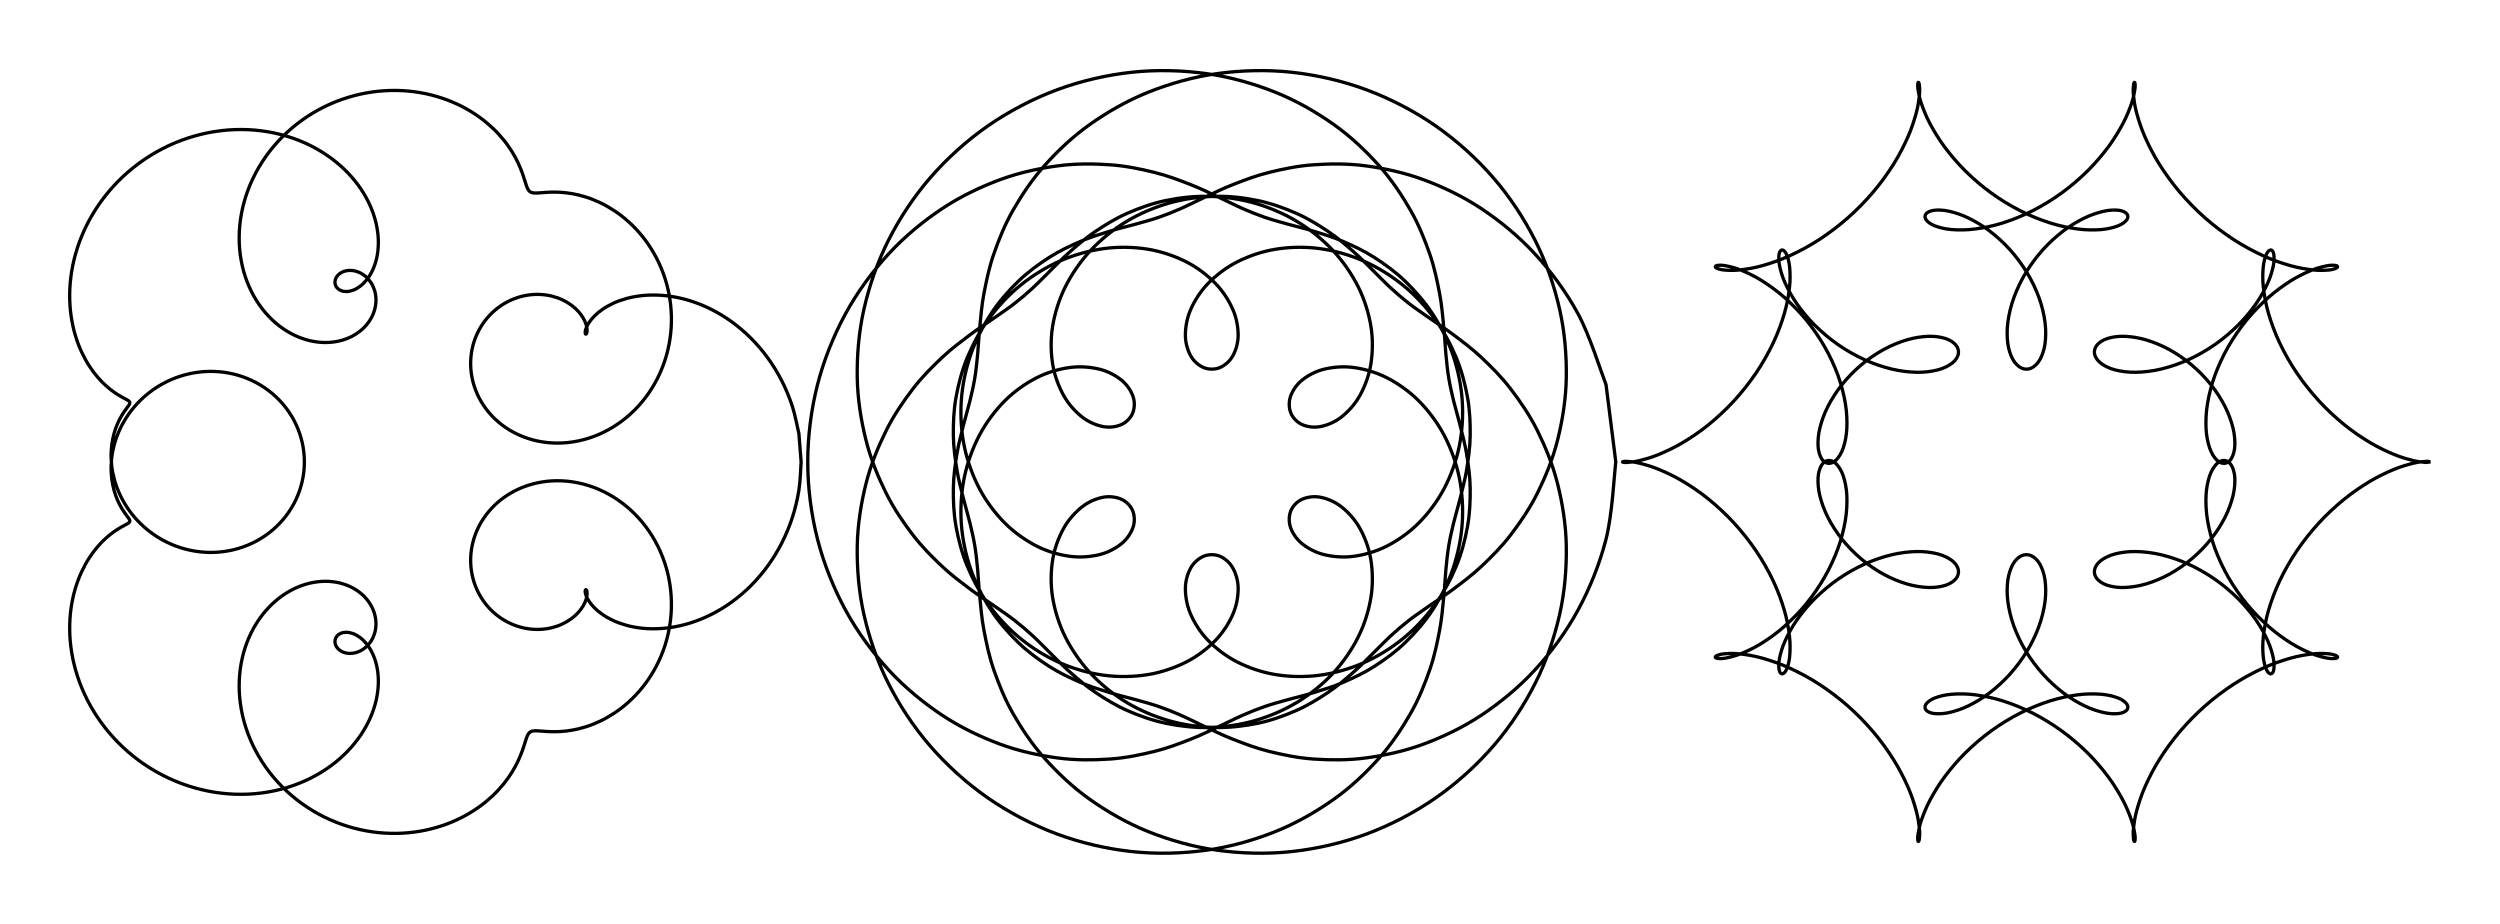 <svg xmlns="http://www.w3.org/2000/svg" width="754.91" height="278.96" viewBox="-377.455 -139.48 754.91 278.96" style=""><g><defs></defs><g><g><path transform="matrix(1.0,0.0,0.0,-1.0,-257.545,0.0)" style="stroke-width: 1.0px; stroke: hsla(240.0, 100.0%, 27.255%, 1.0); stroke-linecap: butt; stroke-linejoin: miter;  fill: none;" d="M 0,0 M 122,-6.23981182287429E-13 C 121.889,-1.419 121.772,-5.724 121.331,-8.517 C 120.891,-11.31 120.217,-14.101 119.357,-16.759 C 118.496,-19.417 117.409,-22.025 116.17,-24.467 C 114.93,-26.909 113.481,-29.255 111.92,-31.41 C 110.359,-33.566 108.615,-35.586 106.804,-37.402 C 104.993,-39.217 103.034,-40.864 101.054,-42.304 C 99.074,-43.744 96.988,-44.992 94.925,-46.04 C 92.862,-47.088 90.738,-47.931 88.678,-48.593 C 86.618,-49.254 84.543,-49.709 82.567,-50.008 C 80.591,-50.307 78.644,-50.409 76.823,-50.388 C 75.002,-50.367 73.25,-50.166 71.642,-49.882 C 70.034,-49.598 68.529,-49.162 67.174,-48.681 C 65.82,-48.201 64.594,-47.603 63.516,-47 C 62.438,-46.398 61.505,-45.716 60.706,-45.067 C 59.908,-44.417 59.26,-43.729 58.726,-43.104 C 58.192,-42.479 57.804,-41.854 57.502,-41.318 C 57.2,-40.781 57.03,-40.281 56.912,-39.885 C 56.794,-39.488 56.786,-39.159 56.795,-38.939 C 56.804,-38.719 56.894,-38.589 56.966,-38.565 C 57.037,-38.541 57.156,-38.621 57.224,-38.794 C 57.292,-38.966 57.372,-39.248 57.373,-39.601 C 57.374,-39.953 57.352,-40.41 57.231,-40.909 C 57.11,-41.408 56.933,-41.997 56.645,-42.595 C 56.357,-43.193 55.987,-43.857 55.503,-44.496 C 55.019,-45.134 54.434,-45.811 53.742,-46.426 C 53.049,-47.04 52.245,-47.659 51.35,-48.184 C 50.455,-48.708 49.446,-49.202 48.373,-49.573 C 47.3,-49.944 46.121,-50.248 44.91,-50.41 C 43.699,-50.572 42.4,-50.636 41.106,-50.545 C 39.813,-50.454 38.458,-50.237 37.148,-49.865 C 35.838,-49.492 34.5,-48.975 33.247,-48.309 C 31.993,-47.644 30.75,-46.823 29.629,-45.873 C 28.509,-44.923 27.438,-43.817 26.522,-42.609 C 25.607,-41.402 24.781,-40.048 24.136,-38.628 C 23.491,-37.209 22.973,-35.662 22.652,-34.092 C 22.332,-32.521 22.17,-30.852 22.212,-29.205 C 22.254,-27.557 22.479,-25.848 22.904,-24.205 C 23.328,-22.563 23.951,-20.901 24.758,-19.35 C 25.564,-17.799 26.575,-16.274 27.743,-14.899 C 28.912,-13.525 30.278,-12.222 31.768,-11.104 C 33.258,-9.985 34.93,-8.982 36.683,-8.187 C 38.437,-7.393 40.345,-6.753 42.29,-6.335 C 44.234,-5.918 46.298,-5.688 48.349,-5.684 C 50.401,-5.68 52.529,-5.887 54.598,-6.312 C 56.666,-6.737 58.766,-7.385 60.76,-8.233 C 62.755,-9.082 64.732,-10.156 66.565,-11.402 C 68.398,-12.647 70.166,-14.11 71.76,-15.708 C 73.353,-17.306 74.836,-19.101 76.124,-20.989 C 77.411,-22.878 78.55,-24.935 79.482,-27.04 C 80.414,-29.145 81.168,-31.381 81.713,-33.619 C 82.259,-35.857 82.607,-38.184 82.756,-40.469 C 82.905,-42.754 82.847,-45.082 82.61,-47.329 C 82.373,-49.576 81.929,-51.82 81.336,-53.949 C 80.742,-56.079 79.953,-58.162 79.049,-60.107 C 78.145,-62.051 77.066,-63.91 75.912,-65.615 C 74.758,-67.32 73.458,-68.908 72.124,-70.337 C 70.789,-71.766 69.344,-73.055 67.904,-74.19 C 66.463,-75.326 64.952,-76.307 63.481,-77.15 C 62.009,-77.993 60.508,-78.679 59.076,-79.25 C 57.644,-79.82 56.221,-80.24 54.891,-80.575 C 53.56,-80.91 52.273,-81.11 51.091,-81.259 C 49.91,-81.409 48.801,-81.447 47.801,-81.47 C 46.802,-81.493 45.896,-81.436 45.094,-81.398 C 44.291,-81.36 43.594,-81.277 42.985,-81.244 C 42.377,-81.211 41.876,-81.168 41.44,-81.202 C 41.004,-81.236 40.669,-81.294 40.368,-81.448 C 40.067,-81.601 39.852,-81.81 39.636,-82.125 C 39.421,-82.439 39.266,-82.833 39.077,-83.334 C 38.887,-83.834 38.727,-84.432 38.498,-85.126 C 38.268,-85.82 38.035,-86.62 37.7,-87.497 C 37.365,-88.374 36.991,-89.357 36.489,-90.389 C 35.987,-91.422 35.411,-92.548 34.69,-93.691 C 33.968,-94.834 33.142,-96.051 32.16,-97.246 C 31.179,-98.441 30.067,-99.682 28.802,-100.86 C 27.537,-102.039 26.124,-103.229 24.568,-104.317 C 23.013,-105.405 21.302,-106.467 19.469,-107.389 C 17.637,-108.312 15.651,-109.167 13.573,-109.852 C 11.496,-110.538 9.277,-111.116 7.005,-111.502 C 4.732,-111.888 2.341,-112.13 -0.062,-112.166 C -2.465,-112.202 -4.955,-112.064 -7.411,-111.717 C -9.867,-111.369 -12.373,-110.825 -14.799,-110.078 C -17.224,-109.332 -19.656,-108.377 -21.965,-107.237 C -24.273,-106.097 -26.542,-104.746 -28.649,-103.238 C -30.755,-101.73 -32.777,-100.02 -34.605,-98.19 C -36.433,-96.359 -38.133,-94.346 -39.617,-92.254 C -41.101,-90.163 -42.42,-87.918 -43.511,-85.642 C -44.601,-83.367 -45.496,-80.974 -46.162,-78.6 C -46.828,-76.225 -47.277,-73.777 -47.509,-71.394 C -47.74,-69.012 -47.743,-66.603 -47.549,-64.303 C -47.356,-62.003 -46.935,-59.726 -46.347,-57.595 C -45.759,-55.463 -44.956,-53.401 -44.023,-51.514 C -43.091,-49.627 -41.965,-47.853 -40.753,-46.273 C -39.541,-44.692 -38.166,-43.261 -36.751,-42.033 C -35.336,-40.804 -33.796,-39.753 -32.262,-38.902 C -30.728,-38.05 -29.113,-37.394 -27.546,-36.926 C -25.98,-36.458 -24.377,-36.192 -22.862,-36.091 C -21.346,-35.99 -19.841,-36.088 -18.453,-36.322 C -17.065,-36.555 -15.73,-36.973 -14.534,-37.491 C -13.338,-38.008 -12.232,-38.687 -11.278,-39.426 C -10.324,-40.164 -9.49,-41.033 -8.81,-41.922 C -8.129,-42.81 -7.59,-43.793 -7.196,-44.756 C -6.802,-45.719 -6.56,-46.737 -6.446,-47.701 C -6.332,-48.665 -6.37,-49.643 -6.512,-50.539 C -6.654,-51.435 -6.938,-52.308 -7.295,-53.078 C -7.652,-53.849 -8.134,-54.561 -8.652,-55.161 C -9.171,-55.761 -9.789,-56.276 -10.408,-56.678 C -11.027,-57.079 -11.714,-57.377 -12.367,-57.569 C -13.02,-57.761 -13.706,-57.841 -14.328,-57.832 C -14.95,-57.823 -15.569,-57.702 -16.1,-57.518 C -16.631,-57.334 -17.125,-57.046 -17.514,-56.727 C -17.903,-56.409 -18.225,-56.005 -18.435,-55.605 C -18.645,-55.205 -18.764,-54.746 -18.773,-54.326 C -18.783,-53.906 -18.686,-53.459 -18.492,-53.086 C -18.297,-52.712 -17.99,-52.347 -17.606,-52.085 C -17.223,-51.823 -16.73,-51.604 -16.19,-51.514 C -15.649,-51.424 -15.013,-51.411 -14.364,-51.542 C -13.715,-51.674 -12.992,-51.913 -12.295,-52.303 C -11.599,-52.692 -10.858,-53.213 -10.184,-53.881 C -9.51,-54.55 -8.827,-55.364 -8.25,-56.312 C -7.674,-57.261 -7.128,-58.361 -6.723,-59.571 C -6.317,-60.782 -5.984,-62.139 -5.82,-63.576 C -5.656,-65.012 -5.602,-66.581 -5.739,-68.19 C -5.877,-69.798 -6.159,-71.515 -6.644,-73.227 C -7.128,-74.94 -7.786,-76.728 -8.647,-78.466 C -9.508,-80.204 -10.563,-81.977 -11.81,-83.656 C -13.057,-85.335 -14.508,-87.005 -16.132,-88.537 C -17.755,-90.07 -19.581,-91.548 -21.549,-92.853 C -23.518,-94.157 -25.678,-95.361 -27.941,-96.363 C -30.205,-97.364 -32.638,-98.224 -35.131,-98.861 C -37.624,-99.498 -40.256,-99.958 -42.899,-100.186 C -45.542,-100.414 -48.285,-100.436 -50.991,-100.229 C -53.697,-100.022 -56.458,-99.591 -59.135,-98.944 C -61.813,-98.297 -64.497,-97.418 -67.056,-96.347 C -69.614,-95.275 -72.131,-93.975 -74.487,-92.515 C -76.844,-91.056 -79.112,-89.382 -81.192,-87.587 C -83.273,-85.792 -85.224,-83.809 -86.971,-81.748 C -88.718,-79.687 -90.3,-77.47 -91.673,-75.222 C -93.045,-72.975 -94.228,-70.611 -95.206,-68.262 C -96.183,-65.913 -96.956,-63.492 -97.538,-61.127 C -98.121,-58.763 -98.493,-56.373 -98.7,-54.076 C -98.907,-51.78 -98.91,-49.502 -98.78,-47.347 C -98.649,-45.192 -98.332,-43.098 -97.917,-41.145 C -97.503,-39.193 -96.926,-37.338 -96.293,-35.634 C -95.66,-33.931 -94.898,-32.352 -94.119,-30.925 C -93.34,-29.497 -92.469,-28.213 -91.62,-27.07 C -90.77,-25.927 -89.868,-24.936 -89.021,-24.066 C -88.174,-23.197 -87.315,-22.477 -86.536,-21.853 C -85.757,-21.228 -85.004,-20.742 -84.349,-20.319 C -83.694,-19.896 -83.096,-19.591 -82.605,-19.314 C -82.115,-19.037 -81.706,-18.851 -81.404,-18.657 C -81.101,-18.463 -80.898,-18.327 -80.788,-18.15 C -80.679,-17.973 -80.677,-17.819 -80.749,-17.595 C -80.822,-17.37 -80.998,-17.134 -81.222,-16.804 C -81.446,-16.475 -81.762,-16.1 -82.093,-15.618 C -82.425,-15.136 -82.828,-14.58 -83.211,-13.913 C -83.594,-13.245 -84.021,-12.482 -84.393,-11.612 C -84.765,-10.742 -85.148,-9.764 -85.442,-8.693 C -85.736,-7.621 -86.005,-6.438 -86.157,-5.186 C -86.309,-3.933 -86.401,-2.574 -86.353,-1.177 C -86.305,0.22 -86.163,1.708 -85.868,3.198 C -85.573,4.688 -85.156,6.244 -84.581,7.763 C -84.006,9.282 -83.288,10.835 -82.418,12.311 C -81.547,13.787 -80.521,15.26 -79.358,16.617 C -78.196,17.974 -76.875,19.289 -75.443,20.453 C -74.01,21.618 -72.427,22.7 -70.766,23.604 C -69.106,24.508 -67.311,25.292 -65.479,25.878 C -63.648,26.465 -61.709,26.898 -59.778,27.125 C -57.847,27.351 -55.842,27.398 -53.892,27.24 C -51.942,27.082 -49.96,26.726 -48.077,26.178 C -46.193,25.631 -44.323,24.877 -42.592,23.956 C -40.862,23.034 -39.19,21.909 -37.694,20.648 C -36.197,19.388 -34.804,17.938 -33.613,16.392 C -32.422,14.847 -31.375,13.136 -30.547,11.374 C -29.719,9.613 -29.069,7.72 -28.645,5.824 C -28.22,3.928 -28,1.941 -28,-2.2700750767899483E-13 C -28,-1.941 -28.22,-3.928 -28.645,-5.824 C -29.069,-7.72 -29.719,-9.613 -30.547,-11.374 C -31.375,-13.136 -32.422,-14.847 -33.613,-16.392 C -34.804,-17.938 -36.197,-19.388 -37.694,-20.648 C -39.19,-21.909 -40.862,-23.034 -42.592,-23.956 C -44.323,-24.877 -46.193,-25.631 -48.077,-26.178 C -49.96,-26.726 -51.942,-27.082 -53.892,-27.24 C -55.842,-27.398 -57.847,-27.351 -59.778,-27.125 C -61.709,-26.898 -63.648,-26.465 -65.479,-25.878 C -67.311,-25.292 -69.106,-24.508 -70.766,-23.604 C -72.427,-22.7 -74.01,-21.618 -75.443,-20.453 C -76.875,-19.289 -78.196,-17.974 -79.358,-16.617 C -80.521,-15.26 -81.547,-13.787 -82.418,-12.311 C -83.288,-10.835 -84.006,-9.282 -84.581,-7.763 C -85.156,-6.244 -85.573,-4.688 -85.868,-3.198 C -86.163,-1.708 -86.305,-0.22 -86.353,1.177 C -86.401,2.574 -86.309,3.933 -86.157,5.186 C -86.005,6.438 -85.736,7.621 -85.442,8.693 C -85.148,9.764 -84.765,10.742 -84.393,11.612 C -84.021,12.482 -83.594,13.245 -83.211,13.913 C -82.828,14.58 -82.425,15.136 -82.093,15.618 C -81.762,16.1 -81.446,16.475 -81.222,16.804 C -80.998,17.134 -80.822,17.37 -80.749,17.595 C -80.677,17.819 -80.679,17.973 -80.788,18.15 C -80.898,18.327 -81.101,18.463 -81.404,18.657 C -81.706,18.851 -82.115,19.037 -82.605,19.314 C -83.096,19.591 -83.694,19.896 -84.349,20.319 C -85.004,20.742 -85.757,21.228 -86.536,21.853 C -87.315,22.477 -88.174,23.197 -89.021,24.066 C -89.868,24.936 -90.77,25.927 -91.62,27.07 C -92.469,28.213 -93.34,29.497 -94.119,30.925 C -94.898,32.352 -95.66,33.931 -96.293,35.634 C -96.926,37.338 -97.503,39.193 -97.917,41.145 C -98.332,43.098 -98.649,45.192 -98.78,47.347 C -98.91,49.502 -98.907,51.78 -98.7,54.076 C -98.493,56.373 -98.121,58.763 -97.538,61.127 C -96.956,63.492 -96.183,65.913 -95.206,68.262 C -94.228,70.611 -93.045,72.975 -91.673,75.222 C -90.3,77.47 -88.718,79.687 -86.971,81.748 C -85.224,83.809 -83.273,85.792 -81.192,87.587 C -79.112,89.382 -76.844,91.056 -74.487,92.515 C -72.131,93.975 -69.614,95.275 -67.056,96.347 C -64.497,97.418 -61.813,98.297 -59.135,98.944 C -56.458,99.591 -53.697,100.022 -50.991,100.229 C -48.285,100.436 -45.542,100.414 -42.899,100.186 C -40.256,99.958 -37.624,99.498 -35.131,98.861 C -32.638,98.224 -30.205,97.364 -27.941,96.363 C -25.678,95.361 -23.518,94.157 -21.549,92.853 C -19.581,91.548 -17.755,90.07 -16.132,88.537 C -14.508,87.005 -13.057,85.335 -11.81,83.656 C -10.563,81.977 -9.508,80.204 -8.647,78.466 C -7.786,76.728 -7.128,74.94 -6.644,73.227 C -6.159,71.515 -5.877,69.798 -5.739,68.19 C -5.602,66.581 -5.656,65.012 -5.82,63.576 C -5.984,62.139 -6.317,60.782 -6.723,59.571 C -7.128,58.361 -7.674,57.261 -8.25,56.312 C -8.827,55.364 -9.51,54.55 -10.184,53.881 C -10.858,53.213 -11.599,52.692 -12.295,52.303 C -12.992,51.913 -13.715,51.674 -14.364,51.542 C -15.013,51.411 -15.649,51.424 -16.19,51.514 C -16.73,51.604 -17.223,51.823 -17.606,52.085 C -17.99,52.347 -18.297,52.712 -18.492,53.086 C -18.686,53.459 -18.783,53.906 -18.773,54.326 C -18.764,54.746 -18.645,55.205 -18.435,55.605 C -18.225,56.005 -17.903,56.409 -17.514,56.727 C -17.125,57.046 -16.631,57.334 -16.1,57.518 C -15.569,57.702 -14.95,57.823 -14.328,57.832 C -13.706,57.841 -13.02,57.761 -12.367,57.569 C -11.714,57.377 -11.027,57.079 -10.408,56.678 C -9.789,56.276 -9.171,55.761 -8.652,55.161 C -8.134,54.561 -7.652,53.849 -7.295,53.078 C -6.938,52.308 -6.654,51.435 -6.512,50.539 C -6.37,49.643 -6.332,48.665 -6.446,47.701 C -6.56,46.737 -6.802,45.719 -7.196,44.756 C -7.59,43.793 -8.129,42.81 -8.81,41.922 C -9.49,41.033 -10.324,40.164 -11.278,39.426 C -12.232,38.687 -13.338,38.008 -14.534,37.491 C -15.73,36.973 -17.065,36.555 -18.453,36.322 C -19.841,36.088 -21.346,35.99 -22.862,36.091 C -24.377,36.192 -25.98,36.458 -27.546,36.926 C -29.113,37.394 -30.728,38.05 -32.262,38.902 C -33.796,39.753 -35.336,40.804 -36.751,42.033 C -38.166,43.261 -39.541,44.692 -40.753,46.273 C -41.965,47.853 -43.091,49.627 -44.023,51.514 C -44.956,53.401 -45.759,55.463 -46.347,57.595 C -46.935,59.726 -47.356,62.003 -47.549,64.303 C -47.743,66.603 -47.74,69.012 -47.509,71.394 C -47.277,73.777 -46.828,76.225 -46.162,78.6 C -45.496,80.974 -44.601,83.367 -43.511,85.642 C -42.42,87.918 -41.101,90.163 -39.617,92.254 C -38.133,94.346 -36.433,96.359 -34.605,98.19 C -32.777,100.02 -30.755,101.73 -28.649,103.238 C -26.542,104.746 -24.273,106.097 -21.965,107.237 C -19.656,108.377 -17.224,109.332 -14.799,110.078 C -12.373,110.825 -9.867,111.369 -7.411,111.717 C -4.955,112.064 -2.465,112.202 -0.062,112.166 C 2.341,112.13 4.732,111.888 7.005,111.502 C 9.277,111.116 11.496,110.538 13.573,109.852 C 15.651,109.167 17.637,108.312 19.469,107.389 C 21.302,106.467 23.013,105.405 24.568,104.317 C 26.124,103.229 27.537,102.039 28.802,100.86 C 30.067,99.682 31.179,98.441 32.16,97.246 C 33.142,96.051 33.968,94.834 34.69,93.691 C 35.411,92.548 35.987,91.422 36.489,90.389 C 36.991,89.357 37.365,88.374 37.7,87.497 C 38.035,86.62 38.268,85.82 38.498,85.126 C 38.727,84.432 38.887,83.834 39.077,83.334 C 39.266,82.833 39.421,82.439 39.636,82.125 C 39.852,81.81 40.067,81.601 40.368,81.448 C 40.669,81.294 41.004,81.236 41.44,81.202 C 41.876,81.168 42.377,81.211 42.985,81.244 C 43.594,81.277 44.291,81.36 45.094,81.398 C 45.896,81.436 46.802,81.493 47.801,81.47 C 48.801,81.447 49.91,81.409 51.091,81.259 C 52.273,81.11 53.56,80.91 54.891,80.575 C 56.221,80.24 57.644,79.82 59.076,79.25 C 60.508,78.679 62.009,77.993 63.481,77.15 C 64.952,76.307 66.463,75.326 67.904,74.19 C 69.344,73.055 70.789,71.766 72.124,70.337 C 73.458,68.908 74.758,67.32 75.912,65.615 C 77.066,63.91 78.145,62.051 79.049,60.107 C 79.953,58.162 80.742,56.079 81.336,53.949 C 81.929,51.82 82.373,49.576 82.61,47.329 C 82.847,45.082 82.905,42.754 82.756,40.469 C 82.607,38.184 82.259,35.857 81.713,33.619 C 81.168,31.381 80.414,29.145 79.482,27.04 C 78.55,24.935 77.411,22.878 76.124,20.989 C 74.836,19.101 73.353,17.306 71.76,15.708 C 70.166,14.11 68.398,12.647 66.565,11.402 C 64.732,10.156 62.755,9.082 60.76,8.233 C 58.766,7.385 56.666,6.737 54.598,6.312 C 52.529,5.887 50.401,5.68 48.349,5.684 C 46.298,5.688 44.234,5.918 42.29,6.335 C 40.345,6.753 38.437,7.393 36.683,8.187 C 34.93,8.982 33.258,9.985 31.768,11.104 C 30.278,12.222 28.912,13.525 27.743,14.899 C 26.575,16.274 25.564,17.799 24.758,19.35 C 23.951,20.901 23.328,22.563 22.904,24.205 C 22.479,25.848 22.254,27.557 22.212,29.205 C 22.17,30.852 22.332,32.521 22.652,34.092 C 22.973,35.662 23.491,37.209 24.136,38.628 C 24.781,40.048 25.607,41.402 26.522,42.609 C 27.438,43.817 28.509,44.923 29.629,45.873 C 30.75,46.823 31.993,47.644 33.247,48.309 C 34.5,48.975 35.838,49.492 37.148,49.865 C 38.458,50.237 39.813,50.454 41.106,50.545 C 42.4,50.636 43.699,50.572 44.91,50.41 C 46.121,50.248 47.3,49.944 48.373,49.573 C 49.446,49.202 50.455,48.708 51.35,48.184 C 52.245,47.659 53.049,47.04 53.742,46.426 C 54.434,45.811 55.019,45.134 55.503,44.496 C 55.987,43.857 56.357,43.193 56.645,42.595 C 56.933,41.997 57.11,41.408 57.231,40.909 C 57.352,40.41 57.374,39.953 57.373,39.601 C 57.372,39.248 57.292,38.966 57.224,38.794 C 57.156,38.621 57.037,38.541 56.966,38.565 C 56.894,38.589 56.804,38.719 56.795,38.939 C 56.786,39.159 56.794,39.488 56.912,39.885 C 57.03,40.281 57.2,40.781 57.502,41.318 C 57.804,41.854 58.192,42.479 58.726,43.104 C 59.26,43.729 59.908,44.417 60.706,45.067 C 61.505,45.716 62.438,46.398 63.516,47 C 64.594,47.603 65.82,48.201 67.174,48.681 C 68.529,49.162 70.034,49.598 71.642,49.882 C 73.25,50.166 75.002,50.367 76.823,50.388 C 78.644,50.409 80.591,50.307 82.567,50.008 C 84.543,49.709 86.618,49.254 88.678,48.593 C 90.738,47.931 92.862,47.088 94.925,46.04 C 96.988,44.992 99.074,43.744 101.054,42.304 C 103.034,40.864 104.993,39.217 106.804,37.402 C 108.615,35.586 110.359,33.566 111.92,31.41 C 113.481,29.255 114.93,26.909 116.17,24.467 C 117.409,22.025 118.496,19.417 119.357,16.759 C 120.217,14.101 121.002,9.89 121.331,8.517 Z"></path><path transform="matrix(1.0,0.0,0.0,-1.0,-11.545,0.0)" style="stroke-width: 1.0px; stroke: hsla(240.0, 100.0%, 27.255%, 1.0); stroke-linecap: butt; stroke-linejoin: miter;  fill: none;" d="M 0,0 M 122,-1.4023519958909358E-12 C 121.509,-3.885 120.96,-15.846 119.056,-23.309 C 117.151,-30.772 114.159,-38.188 110.573,-44.779 C 106.988,-51.369 102.401,-57.569 97.543,-62.851 C 92.686,-68.134 87.033,-72.743 81.426,-76.474 C 75.819,-80.205 69.707,-83.084 63.901,-85.236 C 58.095,-87.388 52.106,-88.637 46.589,-89.385 C 41.072,-90.133 35.674,-90.052 30.798,-89.725 C 25.921,-89.398 21.396,-88.418 17.332,-87.423 C 13.268,-86.427 9.683,-85.016 6.416,-83.751 C 3.148,-82.486 0.372,-81.054 -2.276,-79.835 C -4.923,-78.616 -7.169,-77.437 -9.472,-76.436 C -11.775,-75.435 -13.839,-74.604 -16.095,-73.829 C -18.351,-73.054 -20.558,-72.479 -23.009,-71.784 C -25.46,-71.089 -28.033,-70.526 -30.801,-69.661 C -33.57,-68.796 -36.567,-67.917 -39.621,-66.594 C -42.676,-65.27 -45.974,-63.75 -49.128,-61.722 C -52.282,-59.694 -55.597,-57.294 -58.544,-54.426 C -61.492,-51.557 -64.433,-48.198 -66.812,-44.51 C -69.19,-40.822 -71.346,-36.614 -72.815,-32.299 C -74.284,-27.985 -75.308,-23.225 -75.626,-18.624 C -75.945,-14.024 -75.64,-9.151 -74.727,-4.698 C -73.813,-0.245 -72.183,4.235 -70.145,8.093 C -68.106,11.951 -65.37,15.564 -62.497,18.448 C -59.624,21.333 -56.185,23.723 -52.908,25.399 C -49.63,27.076 -46.017,28.08 -42.831,28.508 C -39.646,28.936 -36.412,28.622 -33.796,27.968 C -31.18,27.314 -28.811,25.972 -27.134,24.586 C -25.458,23.199 -24.279,21.297 -23.739,19.651 C -23.199,18.006 -23.313,16.104 -23.894,14.713 C -24.476,13.322 -25.748,11.978 -27.226,11.302 C -28.703,10.627 -30.78,10.291 -32.759,10.661 C -34.738,11.03 -37.112,11.967 -39.098,13.519 C -41.084,15.07 -43.187,17.312 -44.675,19.969 C -46.164,22.626 -47.465,25.97 -48.03,29.458 C -48.595,32.946 -48.699,36.995 -48.065,40.895 C -47.431,44.795 -46.14,49.032 -44.227,52.858 C -42.314,56.684 -39.658,60.565 -36.587,63.851 C -33.516,67.137 -29.739,70.192 -25.8,72.573 C -21.861,74.953 -17.362,76.865 -12.952,78.134 C -8.543,79.403 -3.798,80.052 0.657,80.188 C 5.112,80.324 9.648,79.797 13.777,78.95 C 17.907,78.103 21.881,76.659 25.434,75.105 C 28.988,73.55 32.212,71.552 35.099,69.622 C 37.986,67.691 40.464,65.519 42.756,63.522 C 45.047,61.525 46.951,59.488 48.85,57.639 C 50.749,55.79 52.371,54.058 54.149,52.43 C 55.927,50.801 57.596,49.365 59.519,47.87 C 61.443,46.376 63.436,45.05 65.689,43.464 C 67.941,41.878 70.409,40.344 73.034,38.354 C 75.658,36.365 78.567,34.244 81.437,31.527 C 84.307,28.81 87.429,25.752 90.253,22.054 C 93.077,18.355 96.015,14.13 98.382,9.337 C 100.748,4.543 103.004,-0.892 104.449,-6.707 C 105.895,-12.522 106.957,-18.989 107.055,-25.553 C 107.153,-32.116 106.594,-39.221 105.038,-46.089 C 103.481,-52.956 101.048,-60.142 97.714,-66.757 C 94.381,-73.372 90.049,-80 85.038,-85.78 C 80.026,-91.56 74.02,-97.01 67.645,-101.438 C 61.269,-105.865 54.035,-109.639 46.784,-112.343 C 39.532,-115.048 31.673,-116.847 24.134,-117.664 C 16.594,-118.48 8.776,-118.252 1.547,-117.243 C -5.682,-116.235 -12.838,-114.174 -19.239,-111.612 C -25.639,-109.05 -31.646,-105.558 -36.856,-101.87 C -42.066,-98.183 -46.641,-93.793 -50.498,-89.484 C -54.355,-85.175 -57.45,-80.453 -59.999,-76.015 C -62.548,-71.576 -64.331,-67.023 -65.793,-62.853 C -67.254,-58.683 -68.059,-54.653 -68.767,-50.997 C -69.474,-47.34 -69.716,-43.993 -70.038,-40.913 C -70.359,-37.834 -70.44,-35.127 -70.695,-32.521 C -70.949,-29.914 -71.173,-27.636 -71.565,-25.275 C -71.957,-22.914 -72.467,-20.751 -73.045,-18.353 C -73.624,-15.956 -74.38,-13.581 -75.036,-10.89 C -75.693,-8.2 -76.486,-5.355 -76.985,-2.211 C -77.485,0.933 -77.993,4.361 -78.034,7.975 C -78.075,11.588 -77.941,15.533 -77.232,19.47 C -76.523,23.407 -75.445,27.624 -73.781,31.597 C -72.116,35.57 -69.926,39.676 -67.246,43.308 C -64.566,46.94 -61.281,50.49 -57.701,53.388 C -54.121,56.287 -49.96,58.861 -45.765,60.699 C -41.569,62.538 -36.926,63.831 -32.528,64.422 C -28.131,65.012 -23.508,64.904 -19.381,64.242 C -15.254,63.581 -11.177,62.172 -7.765,60.45 C -4.354,58.729 -1.272,56.331 1.088,53.916 C 3.448,51.5 5.247,48.59 6.394,45.957 C 7.54,43.323 7.987,40.46 7.967,38.115 C 7.947,35.769 7.209,33.496 6.273,31.885 C 5.338,30.273 3.792,29.019 2.354,28.446 C 0.916,27.873 -0.916,27.873 -2.354,28.446 C -3.792,29.019 -5.338,30.273 -6.273,31.885 C -7.209,33.496 -7.947,35.769 -7.967,38.115 C -7.987,40.46 -7.54,43.323 -6.394,45.957 C -5.247,48.59 -3.448,51.5 -1.088,53.916 C 1.272,56.331 4.354,58.729 7.765,60.45 C 11.177,62.172 15.254,63.581 19.381,64.242 C 23.508,64.904 28.131,65.012 32.528,64.422 C 36.926,63.831 41.569,62.538 45.765,60.699 C 49.96,58.861 54.121,56.287 57.701,53.388 C 61.281,50.49 64.566,46.94 67.246,43.308 C 69.926,39.676 72.116,35.57 73.781,31.597 C 75.445,27.624 76.523,23.407 77.232,19.47 C 77.941,15.533 78.075,11.588 78.034,7.975 C 77.993,4.361 77.485,0.933 76.985,-2.211 C 76.486,-5.355 75.693,-8.2 75.036,-10.89 C 74.38,-13.581 73.624,-15.956 73.045,-18.353 C 72.467,-20.751 71.957,-22.914 71.565,-25.275 C 71.173,-27.636 70.949,-29.914 70.695,-32.521 C 70.44,-35.127 70.359,-37.834 70.038,-40.913 C 69.716,-43.993 69.474,-47.34 68.767,-50.997 C 68.059,-54.653 67.254,-58.683 65.793,-62.853 C 64.331,-67.023 62.548,-71.576 59.999,-76.015 C 57.45,-80.453 54.355,-85.175 50.498,-89.484 C 46.641,-93.793 42.066,-98.183 36.856,-101.87 C 31.646,-105.558 25.639,-109.05 19.239,-111.612 C 12.838,-114.174 5.682,-116.235 -1.547,-117.243 C -8.776,-118.252 -16.594,-118.48 -24.134,-117.664 C -31.673,-116.847 -39.532,-115.048 -46.784,-112.343 C -54.035,-109.639 -61.269,-105.865 -67.645,-101.438 C -74.02,-97.01 -80.026,-91.56 -85.038,-85.78 C -90.049,-80 -94.381,-73.372 -97.714,-66.757 C -101.048,-60.142 -103.481,-52.956 -105.038,-46.089 C -106.594,-39.221 -107.153,-32.116 -107.055,-25.553 C -106.957,-18.989 -105.895,-12.522 -104.449,-6.707 C -103.004,-0.892 -100.748,4.543 -98.382,9.337 C -96.015,14.13 -93.077,18.355 -90.253,22.054 C -87.429,25.752 -84.307,28.81 -81.437,31.527 C -78.567,34.244 -75.658,36.365 -73.034,38.354 C -70.409,40.344 -67.941,41.878 -65.689,43.464 C -63.436,45.05 -61.443,46.376 -59.519,47.87 C -57.596,49.365 -55.927,50.801 -54.149,52.43 C -52.371,54.058 -50.749,55.79 -48.85,57.639 C -46.951,59.488 -45.047,61.525 -42.756,63.522 C -40.464,65.519 -37.986,67.691 -35.099,69.622 C -32.212,71.552 -28.988,73.55 -25.434,75.105 C -21.881,76.659 -17.907,78.103 -13.777,78.95 C -9.648,79.797 -5.112,80.324 -0.657,80.188 C 3.798,80.052 8.543,79.403 12.952,78.134 C 17.362,76.865 21.861,74.953 25.8,72.573 C 29.739,70.192 33.516,67.137 36.587,63.851 C 39.658,60.565 42.314,56.684 44.227,52.858 C 46.14,49.032 47.431,44.795 48.065,40.895 C 48.699,36.995 48.595,32.946 48.03,29.458 C 47.465,25.97 46.164,22.626 44.675,19.969 C 43.187,17.312 41.084,15.07 39.098,13.519 C 37.112,11.967 34.738,11.03 32.759,10.661 C 30.78,10.291 28.703,10.627 27.226,11.302 C 25.748,11.978 24.476,13.322 23.894,14.713 C 23.313,16.104 23.199,18.006 23.739,19.651 C 24.279,21.297 25.458,23.199 27.134,24.586 C 28.811,25.972 31.18,27.314 33.796,27.968 C 36.412,28.622 39.646,28.936 42.831,28.508 C 46.017,28.08 49.63,27.076 52.908,25.399 C 56.185,23.723 59.624,21.333 62.497,18.448 C 65.37,15.564 68.106,11.951 70.145,8.093 C 72.183,4.235 73.813,-0.245 74.727,-4.698 C 75.64,-9.151 75.945,-14.024 75.626,-18.624 C 75.308,-23.225 74.284,-27.985 72.815,-32.299 C 71.346,-36.614 69.19,-40.822 66.812,-44.51 C 64.433,-48.198 61.492,-51.557 58.544,-54.426 C 55.597,-57.294 52.282,-59.694 49.128,-61.722 C 45.974,-63.75 42.676,-65.27 39.621,-66.594 C 36.567,-67.917 33.57,-68.796 30.801,-69.661 C 28.033,-70.526 25.46,-71.089 23.009,-71.784 C 20.558,-72.479 18.351,-73.054 16.095,-73.829 C 13.839,-74.604 11.775,-75.435 9.472,-76.436 C 7.169,-77.437 4.923,-78.616 2.276,-79.835 C -0.372,-81.054 -3.148,-82.486 -6.416,-83.751 C -9.683,-85.016 -13.268,-86.427 -17.332,-87.423 C -21.396,-88.418 -25.921,-89.398 -30.798,-89.725 C -35.674,-90.052 -41.072,-90.133 -46.589,-89.385 C -52.106,-88.637 -58.095,-87.388 -63.901,-85.236 C -69.707,-83.084 -75.819,-80.205 -81.426,-76.474 C -87.033,-72.743 -92.686,-68.134 -97.543,-62.851 C -102.401,-57.569 -106.988,-51.369 -110.573,-44.779 C -114.159,-38.188 -117.151,-30.772 -119.056,-23.309 C -120.96,-15.846 -122,-7.77 -122,7.011759979454679E-13 C -122,7.77 -120.96,15.846 -119.056,23.309 C -117.151,30.772 -114.159,38.188 -110.573,44.779 C -106.988,51.369 -102.401,57.569 -97.543,62.851 C -92.686,68.134 -87.033,72.743 -81.426,76.474 C -75.819,80.205 -69.707,83.084 -63.901,85.236 C -58.095,87.388 -52.106,88.637 -46.589,89.385 C -41.072,90.133 -35.674,90.052 -30.798,89.725 C -25.921,89.398 -21.396,88.418 -17.332,87.423 C -13.268,86.427 -9.683,85.016 -6.416,83.751 C -3.148,82.486 -0.372,81.054 2.276,79.835 C 4.923,78.616 7.169,77.437 9.472,76.436 C 11.775,75.435 13.839,74.604 16.095,73.829 C 18.351,73.054 20.558,72.479 23.009,71.784 C 25.46,71.089 28.033,70.526 30.801,69.661 C 33.57,68.796 36.567,67.917 39.621,66.594 C 42.676,65.27 45.974,63.75 49.128,61.722 C 52.282,59.694 55.597,57.294 58.544,54.426 C 61.492,51.557 64.433,48.198 66.812,44.51 C 69.19,40.822 71.346,36.614 72.815,32.299 C 74.284,27.985 75.308,23.225 75.626,18.624 C 75.945,14.024 75.64,9.151 74.727,4.698 C 73.813,0.245 72.183,-4.235 70.145,-8.093 C 68.106,-11.951 65.37,-15.564 62.497,-18.448 C 59.624,-21.333 56.185,-23.723 52.908,-25.399 C 49.63,-27.076 46.017,-28.08 42.831,-28.508 C 39.646,-28.936 36.412,-28.622 33.796,-27.968 C 31.18,-27.314 28.811,-25.972 27.134,-24.586 C 25.458,-23.199 24.279,-21.297 23.739,-19.651 C 23.199,-18.006 23.313,-16.104 23.894,-14.713 C 24.476,-13.322 25.748,-11.978 27.226,-11.302 C 28.703,-10.627 30.78,-10.291 32.759,-10.661 C 34.738,-11.03 37.112,-11.967 39.098,-13.519 C 41.084,-15.07 43.187,-17.312 44.675,-19.969 C 46.164,-22.626 47.465,-25.97 48.03,-29.458 C 48.595,-32.946 48.699,-36.995 48.065,-40.895 C 47.431,-44.795 46.14,-49.032 44.227,-52.858 C 42.314,-56.684 39.658,-60.565 36.587,-63.851 C 33.516,-67.137 29.739,-70.192 25.8,-72.573 C 21.861,-74.953 17.362,-76.865 12.952,-78.134 C 8.543,-79.403 3.798,-80.052 -0.657,-80.188 C -5.112,-80.324 -9.648,-79.797 -13.777,-78.95 C -17.907,-78.103 -21.881,-76.659 -25.434,-75.105 C -28.988,-73.55 -32.212,-71.552 -35.099,-69.622 C -37.986,-67.691 -40.464,-65.519 -42.756,-63.522 C -45.047,-61.525 -46.951,-59.488 -48.85,-57.639 C -50.749,-55.79 -52.371,-54.058 -54.149,-52.43 C -55.927,-50.801 -57.596,-49.365 -59.519,-47.87 C -61.443,-46.376 -63.436,-45.05 -65.689,-43.464 C -67.941,-41.878 -70.409,-40.344 -73.034,-38.354 C -75.658,-36.365 -78.567,-34.244 -81.437,-31.527 C -84.307,-28.81 -87.429,-25.752 -90.253,-22.054 C -93.077,-18.355 -96.015,-14.13 -98.382,-9.337 C -100.748,-4.543 -103.004,0.892 -104.449,6.707 C -105.895,12.522 -106.957,18.989 -107.055,25.553 C -107.153,32.116 -106.594,39.221 -105.038,46.089 C -103.481,52.956 -101.048,60.142 -97.714,66.757 C -94.381,73.372 -90.049,80 -85.038,85.78 C -80.026,91.56 -74.02,97.01 -67.645,101.438 C -61.269,105.865 -54.035,109.639 -46.784,112.343 C -39.532,115.048 -31.673,116.847 -24.134,117.664 C -16.594,118.48 -8.776,118.252 -1.547,117.243 C 5.682,116.235 12.838,114.174 19.239,111.612 C 25.639,109.05 31.646,105.558 36.856,101.87 C 42.066,98.183 46.641,93.793 50.498,89.484 C 54.355,85.175 57.45,80.453 59.999,76.015 C 62.548,71.576 64.331,67.023 65.793,62.853 C 67.254,58.683 68.059,54.653 68.767,50.997 C 69.474,47.34 69.716,43.993 70.038,40.913 C 70.359,37.834 70.44,35.127 70.695,32.521 C 70.949,29.914 71.173,27.636 71.565,25.275 C 71.957,22.914 72.467,20.751 73.045,18.353 C 73.624,15.956 74.38,13.581 75.036,10.89 C 75.693,8.2 76.486,5.355 76.985,2.211 C 77.485,-0.933 77.993,-4.361 78.034,-7.975 C 78.075,-11.588 77.941,-15.533 77.232,-19.47 C 76.523,-23.407 75.445,-27.624 73.781,-31.597 C 72.116,-35.57 69.926,-39.676 67.246,-43.308 C 64.566,-46.94 61.281,-50.49 57.701,-53.388 C 54.121,-56.287 49.96,-58.861 45.765,-60.699 C 41.569,-62.538 36.926,-63.831 32.528,-64.422 C 28.131,-65.012 23.508,-64.904 19.381,-64.242 C 15.254,-63.581 11.177,-62.172 7.765,-60.45 C 4.354,-58.729 1.272,-56.331 -1.088,-53.916 C -3.448,-51.5 -5.247,-48.59 -6.394,-45.957 C -7.54,-43.323 -7.987,-40.46 -7.967,-38.115 C -7.947,-35.769 -7.209,-33.496 -6.273,-31.885 C -5.338,-30.273 -3.792,-29.019 -2.354,-28.446 C -0.916,-27.873 0.916,-27.873 2.354,-28.446 C 3.792,-29.019 5.338,-30.273 6.273,-31.885 C 7.209,-33.496 7.947,-35.769 7.967,-38.115 C 7.987,-40.46 7.54,-43.323 6.394,-45.957 C 5.247,-48.59 3.448,-51.5 1.088,-53.916 C -1.272,-56.331 -4.354,-58.729 -7.765,-60.45 C -11.177,-62.172 -15.254,-63.581 -19.381,-64.242 C -23.508,-64.904 -28.131,-65.012 -32.528,-64.422 C -36.926,-63.831 -41.569,-62.538 -45.765,-60.699 C -49.96,-58.861 -54.121,-56.287 -57.701,-53.388 C -61.281,-50.49 -64.566,-46.94 -67.246,-43.308 C -69.926,-39.676 -72.116,-35.57 -73.781,-31.597 C -75.445,-27.624 -76.523,-23.407 -77.232,-19.47 C -77.941,-15.533 -78.075,-11.588 -78.034,-7.975 C -77.993,-4.361 -77.485,-0.933 -76.985,2.211 C -76.486,5.355 -75.693,8.2 -75.036,10.89 C -74.38,13.581 -73.624,15.956 -73.045,18.353 C -72.467,20.751 -71.957,22.914 -71.565,25.275 C -71.173,27.636 -70.949,29.914 -70.695,32.521 C -70.44,35.127 -70.359,37.834 -70.038,40.913 C -69.716,43.993 -69.474,47.34 -68.767,50.997 C -68.059,54.653 -67.254,58.683 -65.793,62.853 C -64.331,67.023 -62.548,71.576 -59.999,76.015 C -57.45,80.453 -54.355,85.175 -50.498,89.484 C -46.641,93.793 -42.066,98.183 -36.856,101.87 C -31.646,105.558 -25.639,109.05 -19.239,111.612 C -12.838,114.174 -5.682,116.235 1.547,117.243 C 8.776,118.252 16.594,118.48 24.134,117.664 C 31.673,116.847 39.532,115.048 46.784,112.343 C 54.035,109.639 61.269,105.865 67.645,101.438 C 74.02,97.01 80.026,91.56 85.038,85.78 C 90.049,80 94.381,73.372 97.714,66.757 C 101.048,60.142 103.481,52.956 105.038,46.089 C 106.594,39.221 107.153,32.116 107.055,25.553 C 106.957,18.989 105.895,12.522 104.449,6.707 C 103.004,0.892 100.748,-4.543 98.382,-9.337 C 96.015,-14.13 93.077,-18.355 90.253,-22.054 C 87.429,-25.752 84.307,-28.81 81.437,-31.527 C 78.567,-34.244 75.658,-36.365 73.034,-38.354 C 70.409,-40.344 67.941,-41.878 65.689,-43.464 C 63.436,-45.05 61.443,-46.376 59.519,-47.87 C 57.596,-49.365 55.927,-50.801 54.149,-52.43 C 52.371,-54.058 50.749,-55.79 48.85,-57.639 C 46.951,-59.488 45.047,-61.525 42.756,-63.522 C 40.464,-65.519 37.986,-67.691 35.099,-69.622 C 32.212,-71.552 28.988,-73.55 25.434,-75.105 C 21.881,-76.659 17.907,-78.103 13.777,-78.95 C 9.648,-79.797 5.112,-80.324 0.657,-80.188 C -3.798,-80.052 -8.543,-79.403 -12.952,-78.134 C -17.362,-76.865 -21.861,-74.953 -25.8,-72.573 C -29.739,-70.192 -33.516,-67.137 -36.587,-63.851 C -39.658,-60.565 -42.314,-56.684 -44.227,-52.858 C -46.14,-49.032 -47.431,-44.795 -48.065,-40.895 C -48.699,-36.995 -48.595,-32.946 -48.03,-29.458 C -47.465,-25.97 -46.164,-22.626 -44.675,-19.969 C -43.187,-17.312 -41.084,-15.07 -39.098,-13.519 C -37.112,-11.967 -34.738,-11.03 -32.759,-10.661 C -30.78,-10.291 -28.703,-10.627 -27.226,-11.302 C -25.748,-11.978 -24.476,-13.322 -23.894,-14.713 C -23.313,-16.104 -23.199,-18.006 -23.739,-19.651 C -24.279,-21.297 -25.458,-23.199 -27.134,-24.586 C -28.811,-25.972 -31.18,-27.314 -33.796,-27.968 C -36.412,-28.622 -39.646,-28.936 -42.831,-28.508 C -46.017,-28.08 -49.63,-27.076 -52.908,-25.399 C -56.185,-23.723 -59.624,-21.333 -62.497,-18.448 C -65.37,-15.564 -68.106,-11.951 -70.145,-8.093 C -72.183,-4.235 -73.813,0.245 -74.727,4.698 C -75.64,9.151 -75.945,14.024 -75.626,18.624 C -75.308,23.225 -74.284,27.985 -72.815,32.299 C -71.346,36.614 -69.19,40.822 -66.812,44.51 C -64.433,48.198 -61.492,51.557 -58.544,54.426 C -55.597,57.294 -52.282,59.694 -49.128,61.722 C -45.974,63.75 -42.676,65.27 -39.621,66.594 C -36.567,67.917 -33.57,68.796 -30.801,69.661 C -28.033,70.526 -25.46,71.089 -23.009,71.784 C -20.558,72.479 -18.351,73.054 -16.095,73.829 C -13.839,74.604 -11.775,75.435 -9.472,76.436 C -7.169,77.437 -4.923,78.616 -2.276,79.835 C 0.372,81.054 3.148,82.486 6.416,83.751 C 9.683,85.016 13.268,86.427 17.332,87.423 C 21.396,88.418 25.921,89.398 30.798,89.725 C 35.674,90.052 41.072,90.133 46.589,89.385 C 52.106,88.637 58.095,87.388 63.901,85.236 C 69.707,83.084 75.819,80.205 81.426,76.474 C 87.033,72.743 92.686,68.134 97.543,62.851 C 102.401,57.569 106.988,51.369 110.573,44.779 C 114.159,38.188 117.642,26.887 119.056,23.309 Z"></path></g><path transform="matrix(1.0,0.0,0.0,-1.0,234.455,0.0)" style="stroke-width: 1.0px; stroke: hsla(240.0, 100.0%, 27.255%, 1.0); stroke-linecap: butt; stroke-linejoin: miter;  fill: none;" d="M 0,0 M 122,2.9676043928575106E-14 C 121.78,0.027 121.535,0.229 120.682,0.165 C 119.829,0.101 118.489,0.02 116.881,-0.382 C 115.272,-0.784 113.213,-1.337 111.031,-2.245 C 108.849,-3.152 106.304,-4.323 103.79,-5.827 C 101.277,-7.33 98.528,-9.169 95.951,-11.266 C 93.375,-13.364 90.713,-15.817 88.331,-18.411 C 85.949,-21.005 83.635,-23.92 81.662,-26.83 C 79.689,-29.74 77.916,-32.886 76.493,-35.873 C 75.069,-38.859 73.944,-41.955 73.119,-44.75 C 72.295,-47.545 71.818,-50.299 71.548,-52.642 C 71.278,-54.986 71.348,-57.136 71.501,-58.812 C 71.654,-60.489 72.087,-61.836 72.465,-62.703 C 72.843,-63.57 73.398,-64.008 73.768,-64.016 C 74.138,-64.024 74.556,-63.552 74.685,-62.75 C 74.814,-61.948 74.853,-60.673 74.544,-59.203 C 74.235,-57.734 73.71,-55.854 72.831,-53.932 C 71.952,-52.011 70.764,-49.788 69.27,-47.674 C 67.775,-45.559 65.925,-43.285 63.865,-41.246 C 61.806,-39.206 59.397,-37.161 56.914,-35.436 C 54.43,-33.711 51.658,-32.127 48.964,-30.896 C 46.27,-29.666 43.396,-28.694 40.75,-28.055 C 38.103,-27.416 35.417,-27.109 33.087,-27.064 C 30.757,-27.019 28.541,-27.327 26.768,-27.785 C 24.995,-28.243 23.484,-29.019 22.452,-29.812 C 21.419,-30.605 20.767,-31.633 20.573,-32.541 C 20.378,-33.449 20.64,-34.474 21.283,-35.26 C 21.927,-36.046 23.048,-36.812 24.432,-37.256 C 25.815,-37.7 27.642,-37.99 29.583,-37.924 C 31.525,-37.858 33.822,-37.526 36.08,-36.86 C 38.338,-36.193 40.824,-35.189 43.13,-33.924 C 45.437,-32.659 47.821,-31.036 49.917,-29.269 C 52.013,-27.502 54.035,-25.412 55.708,-23.324 C 57.381,-21.235 58.846,-18.909 59.955,-16.739 C 61.064,-14.569 61.867,-12.287 62.362,-10.303 C 62.856,-8.319 62.997,-6.372 62.923,-4.833 C 62.849,-3.294 62.427,-1.946 61.916,-1.068 C 61.405,-0.189 60.607,0.362 59.856,0.438 C 59.106,0.513 58.171,0.162 57.414,-0.615 C 56.657,-1.392 55.846,-2.645 55.316,-4.225 C 54.786,-5.805 54.339,-7.855 54.234,-10.095 C 54.128,-12.335 54.231,-14.982 54.682,-17.667 C 55.132,-20.351 55.885,-23.333 56.937,-26.203 C 57.99,-29.072 59.391,-32.097 60.995,-34.884 C 62.599,-37.671 64.545,-40.459 66.56,-42.923 C 68.575,-45.386 70.871,-47.706 73.083,-49.666 C 75.295,-51.627 77.681,-53.325 79.832,-54.686 C 81.983,-56.046 84.168,-57.07 85.99,-57.828 C 87.812,-58.585 89.514,-58.986 90.766,-59.231 C 92.018,-59.476 93.002,-59.399 93.501,-59.3 C 94,-59.201 94.113,-58.861 93.762,-58.637 C 93.411,-58.413 92.597,-58.068 91.396,-57.956 C 90.195,-57.845 88.509,-57.748 86.556,-57.968 C 84.603,-58.188 82.2,-58.557 79.677,-59.277 C 77.154,-59.997 74.269,-60.977 71.418,-62.287 C 68.567,-63.597 65.481,-65.239 62.571,-67.136 C 59.66,-69.034 56.665,-71.284 53.953,-73.672 C 51.24,-76.061 48.597,-78.767 46.297,-81.466 C 43.997,-84.165 41.899,-87.096 40.153,-89.865 C 38.406,-92.634 36.959,-95.509 35.816,-98.081 C 34.673,-100.653 33.878,-103.18 33.293,-105.295 C 32.709,-107.41 32.466,-109.328 32.308,-110.77 C 32.15,-112.212 32.274,-113.322 32.345,-113.949 C 32.416,-114.576 32.667,-114.771 32.735,-114.533 C 32.803,-114.295 32.92,-113.575 32.751,-112.522 C 32.583,-111.469 32.326,-109.941 31.724,-108.215 C 31.121,-106.489 30.306,-104.35 29.138,-102.167 C 27.97,-99.984 26.496,-97.498 24.718,-95.117 C 22.939,-92.736 20.807,-90.193 18.469,-87.881 C 16.13,-85.57 13.445,-83.251 10.687,-81.25 C 7.93,-79.248 4.886,-77.384 1.923,-75.873 C -1.04,-74.361 -4.181,-73.104 -7.092,-72.179 C -10.002,-71.255 -12.95,-70.659 -15.539,-70.323 C -18.128,-69.987 -20.6,-70.001 -22.626,-70.163 C -24.652,-70.326 -26.415,-70.804 -27.695,-71.297 C -28.976,-71.79 -29.873,-72.516 -30.311,-73.12 C -30.748,-73.723 -30.726,-74.442 -30.321,-74.919 C -29.915,-75.396 -29.027,-75.851 -27.876,-75.982 C -26.724,-76.113 -25.126,-76.088 -23.411,-75.704 C -21.695,-75.321 -19.621,-74.671 -17.584,-73.683 C -15.546,-72.695 -13.277,-71.368 -11.186,-69.778 C -9.094,-68.188 -6.922,-66.238 -5.034,-64.142 C -3.146,-62.047 -1.33,-59.625 0.14,-57.205 C 1.61,-54.784 2.875,-52.123 3.787,-49.617 C 4.7,-47.111 5.309,-44.491 5.613,-42.167 C 5.917,-39.843 5.87,-37.556 5.612,-35.674 C 5.353,-33.792 4.75,-32.099 4.061,-30.875 C 3.371,-29.65 2.397,-28.751 1.475,-28.326 C 0.552,-27.901 -0.552,-27.901 -1.475,-28.326 C -2.397,-28.751 -3.371,-29.65 -4.061,-30.875 C -4.75,-32.099 -5.353,-33.792 -5.612,-35.674 C -5.87,-37.556 -5.917,-39.843 -5.613,-42.167 C -5.309,-44.491 -4.7,-47.111 -3.787,-49.617 C -2.875,-52.123 -1.61,-54.784 -0.14,-57.205 C 1.33,-59.625 3.146,-62.047 5.034,-64.142 C 6.922,-66.238 9.094,-68.188 11.186,-69.778 C 13.277,-71.368 15.546,-72.695 17.584,-73.683 C 19.621,-74.671 21.695,-75.321 23.411,-75.704 C 25.126,-76.088 26.724,-76.113 27.876,-75.982 C 29.027,-75.851 29.915,-75.396 30.321,-74.919 C 30.726,-74.442 30.748,-73.723 30.311,-73.12 C 29.873,-72.516 28.976,-71.79 27.695,-71.297 C 26.415,-70.804 24.652,-70.326 22.626,-70.163 C 20.6,-70.001 18.128,-69.987 15.539,-70.323 C 12.95,-70.659 10.002,-71.255 7.092,-72.179 C 4.181,-73.104 1.04,-74.361 -1.923,-75.873 C -4.886,-77.384 -7.93,-79.248 -10.687,-81.25 C -13.445,-83.251 -16.13,-85.57 -18.469,-87.881 C -20.807,-90.193 -22.939,-92.736 -24.718,-95.117 C -26.496,-97.498 -27.97,-99.984 -29.138,-102.167 C -30.306,-104.35 -31.121,-106.489 -31.724,-108.215 C -32.326,-109.941 -32.583,-111.469 -32.751,-112.522 C -32.92,-113.575 -32.803,-114.295 -32.735,-114.533 C -32.667,-114.771 -32.416,-114.576 -32.345,-113.949 C -32.274,-113.322 -32.15,-112.212 -32.308,-110.77 C -32.466,-109.328 -32.709,-107.41 -33.293,-105.295 C -33.878,-103.18 -34.673,-100.653 -35.816,-98.081 C -36.959,-95.509 -38.406,-92.634 -40.153,-89.865 C -41.899,-87.096 -43.997,-84.165 -46.297,-81.466 C -48.597,-78.767 -51.24,-76.061 -53.953,-73.672 C -56.665,-71.284 -59.66,-69.034 -62.571,-67.136 C -65.481,-65.239 -68.567,-63.597 -71.418,-62.287 C -74.269,-60.977 -77.154,-59.997 -79.677,-59.277 C -82.2,-58.557 -84.603,-58.188 -86.556,-57.968 C -88.509,-57.748 -90.195,-57.845 -91.396,-57.956 C -92.597,-58.068 -93.411,-58.413 -93.762,-58.637 C -94.113,-58.861 -94,-59.201 -93.501,-59.3 C -93.002,-59.399 -92.018,-59.476 -90.766,-59.231 C -89.514,-58.986 -87.812,-58.585 -85.99,-57.828 C -84.168,-57.07 -81.983,-56.046 -79.832,-54.686 C -77.681,-53.325 -75.295,-51.627 -73.083,-49.666 C -70.871,-47.706 -68.575,-45.386 -66.56,-42.923 C -64.545,-40.459 -62.599,-37.671 -60.995,-34.884 C -59.391,-32.097 -57.99,-29.072 -56.937,-26.203 C -55.885,-23.333 -55.132,-20.351 -54.682,-17.667 C -54.231,-14.982 -54.128,-12.335 -54.234,-10.095 C -54.339,-7.855 -54.786,-5.805 -55.316,-4.225 C -55.846,-2.645 -56.657,-1.392 -57.414,-0.615 C -58.171,0.162 -59.106,0.513 -59.856,0.438 C -60.607,0.362 -61.405,-0.189 -61.916,-1.068 C -62.427,-1.946 -62.849,-3.294 -62.923,-4.833 C -62.997,-6.372 -62.856,-8.319 -62.362,-10.303 C -61.867,-12.287 -61.064,-14.569 -59.955,-16.739 C -58.846,-18.909 -57.381,-21.235 -55.708,-23.324 C -54.035,-25.412 -52.013,-27.502 -49.917,-29.269 C -47.821,-31.036 -45.437,-32.659 -43.13,-33.924 C -40.824,-35.189 -38.338,-36.193 -36.08,-36.86 C -33.822,-37.526 -31.525,-37.858 -29.583,-37.924 C -27.642,-37.99 -25.815,-37.7 -24.432,-37.256 C -23.048,-36.812 -21.927,-36.046 -21.283,-35.26 C -20.64,-34.474 -20.378,-33.449 -20.573,-32.541 C -20.767,-31.633 -21.419,-30.605 -22.452,-29.812 C -23.484,-29.019 -24.995,-28.243 -26.768,-27.785 C -28.541,-27.327 -30.757,-27.019 -33.087,-27.064 C -35.417,-27.109 -38.103,-27.416 -40.75,-28.055 C -43.396,-28.694 -46.27,-29.666 -48.964,-30.896 C -51.658,-32.127 -54.43,-33.711 -56.914,-35.436 C -59.397,-37.161 -61.806,-39.206 -63.865,-41.246 C -65.925,-43.285 -67.775,-45.559 -69.27,-47.674 C -70.764,-49.788 -71.952,-52.011 -72.831,-53.932 C -73.71,-55.854 -74.235,-57.734 -74.544,-59.203 C -74.853,-60.673 -74.814,-61.948 -74.685,-62.75 C -74.556,-63.552 -74.138,-64.024 -73.768,-64.016 C -73.398,-64.008 -72.843,-63.57 -72.465,-62.703 C -72.087,-61.836 -71.654,-60.489 -71.501,-58.812 C -71.348,-57.136 -71.278,-54.986 -71.548,-52.642 C -71.818,-50.299 -72.295,-47.545 -73.119,-44.75 C -73.944,-41.955 -75.069,-38.859 -76.493,-35.873 C -77.916,-32.886 -79.689,-29.74 -81.662,-26.83 C -83.635,-23.92 -85.949,-21.005 -88.331,-18.411 C -90.713,-15.817 -93.375,-13.364 -95.951,-11.266 C -98.528,-9.169 -101.277,-7.33 -103.79,-5.827 C -106.304,-4.323 -108.849,-3.152 -111.031,-2.245 C -113.213,-1.337 -115.272,-0.784 -116.881,-0.382 C -118.489,0.02 -119.829,0.101 -120.682,0.165 C -121.535,0.229 -122,0.055 -122,-1.4838021964287553E-14 C -122,-0.055 -121.535,-0.229 -120.682,-0.165 C -119.829,-0.101 -118.489,-0.02 -116.881,0.382 C -115.272,0.784 -113.213,1.337 -111.031,2.245 C -108.849,3.152 -106.304,4.323 -103.79,5.827 C -101.277,7.33 -98.528,9.169 -95.951,11.266 C -93.375,13.364 -90.713,15.817 -88.331,18.411 C -85.949,21.005 -83.635,23.92 -81.662,26.83 C -79.689,29.74 -77.916,32.886 -76.493,35.873 C -75.069,38.859 -73.944,41.955 -73.119,44.75 C -72.295,47.545 -71.818,50.299 -71.548,52.642 C -71.278,54.986 -71.348,57.136 -71.501,58.812 C -71.654,60.489 -72.087,61.836 -72.465,62.703 C -72.843,63.57 -73.398,64.008 -73.768,64.016 C -74.138,64.024 -74.556,63.552 -74.685,62.75 C -74.814,61.948 -74.853,60.673 -74.544,59.203 C -74.235,57.734 -73.71,55.854 -72.831,53.932 C -71.952,52.011 -70.764,49.788 -69.27,47.674 C -67.775,45.559 -65.925,43.285 -63.865,41.246 C -61.806,39.206 -59.397,37.161 -56.914,35.436 C -54.43,33.711 -51.658,32.127 -48.964,30.896 C -46.27,29.666 -43.396,28.694 -40.75,28.055 C -38.103,27.416 -35.417,27.109 -33.087,27.064 C -30.757,27.019 -28.541,27.327 -26.768,27.785 C -24.995,28.243 -23.484,29.019 -22.452,29.812 C -21.419,30.605 -20.767,31.633 -20.573,32.541 C -20.378,33.449 -20.64,34.474 -21.283,35.26 C -21.927,36.046 -23.048,36.812 -24.432,37.256 C -25.815,37.7 -27.642,37.99 -29.583,37.924 C -31.525,37.858 -33.822,37.526 -36.08,36.86 C -38.338,36.193 -40.824,35.189 -43.13,33.924 C -45.437,32.659 -47.821,31.036 -49.917,29.269 C -52.013,27.502 -54.035,25.412 -55.708,23.324 C -57.381,21.235 -58.846,18.909 -59.955,16.739 C -61.064,14.569 -61.867,12.287 -62.362,10.303 C -62.856,8.319 -62.997,6.372 -62.923,4.833 C -62.849,3.294 -62.427,1.946 -61.916,1.068 C -61.405,0.189 -60.607,-0.362 -59.856,-0.438 C -59.106,-0.513 -58.171,-0.162 -57.414,0.615 C -56.657,1.392 -55.846,2.645 -55.316,4.225 C -54.786,5.805 -54.339,7.855 -54.234,10.095 C -54.128,12.335 -54.231,14.982 -54.682,17.667 C -55.132,20.351 -55.885,23.333 -56.937,26.203 C -57.99,29.072 -59.391,32.097 -60.995,34.884 C -62.599,37.671 -64.545,40.459 -66.56,42.923 C -68.575,45.386 -70.871,47.706 -73.083,49.666 C -75.295,51.627 -77.681,53.325 -79.832,54.686 C -81.983,56.046 -84.168,57.07 -85.99,57.828 C -87.812,58.585 -89.514,58.986 -90.766,59.231 C -92.018,59.476 -93.002,59.399 -93.501,59.3 C -94,59.201 -94.113,58.861 -93.762,58.637 C -93.411,58.413 -92.597,58.068 -91.396,57.956 C -90.195,57.845 -88.509,57.748 -86.556,57.968 C -84.603,58.188 -82.2,58.557 -79.677,59.277 C -77.154,59.997 -74.269,60.977 -71.418,62.287 C -68.567,63.597 -65.481,65.239 -62.571,67.136 C -59.66,69.034 -56.665,71.284 -53.953,73.672 C -51.24,76.061 -48.597,78.767 -46.297,81.466 C -43.997,84.165 -41.899,87.096 -40.153,89.865 C -38.406,92.634 -36.959,95.509 -35.816,98.081 C -34.673,100.653 -33.878,103.18 -33.293,105.295 C -32.709,107.41 -32.466,109.328 -32.308,110.77 C -32.15,112.212 -32.274,113.322 -32.345,113.949 C -32.416,114.576 -32.667,114.771 -32.735,114.533 C -32.803,114.295 -32.92,113.575 -32.751,112.522 C -32.583,111.469 -32.326,109.941 -31.724,108.215 C -31.121,106.489 -30.306,104.35 -29.138,102.167 C -27.97,99.984 -26.496,97.498 -24.718,95.117 C -22.939,92.736 -20.807,90.193 -18.469,87.881 C -16.13,85.57 -13.445,83.251 -10.687,81.25 C -7.93,79.248 -4.886,77.384 -1.923,75.873 C 1.04,74.361 4.181,73.104 7.092,72.179 C 10.002,71.255 12.95,70.659 15.539,70.323 C 18.128,69.987 20.6,70.001 22.626,70.163 C 24.652,70.326 26.415,70.804 27.695,71.297 C 28.976,71.79 29.873,72.516 30.311,73.12 C 30.748,73.723 30.726,74.442 30.321,74.919 C 29.915,75.396 29.027,75.851 27.876,75.982 C 26.724,76.113 25.126,76.088 23.411,75.704 C 21.695,75.321 19.621,74.671 17.584,73.683 C 15.546,72.695 13.277,71.368 11.186,69.778 C 9.094,68.188 6.922,66.238 5.034,64.142 C 3.146,62.047 1.33,59.625 -0.14,57.205 C -1.61,54.784 -2.875,52.123 -3.787,49.617 C -4.7,47.111 -5.309,44.491 -5.613,42.167 C -5.917,39.843 -5.87,37.556 -5.612,35.674 C -5.353,33.792 -4.75,32.099 -4.061,30.875 C -3.371,29.65 -2.397,28.751 -1.475,28.326 C -0.552,27.901 0.552,27.901 1.475,28.326 C 2.397,28.751 3.371,29.65 4.061,30.875 C 4.75,32.099 5.353,33.792 5.612,35.674 C 5.87,37.556 5.917,39.843 5.613,42.167 C 5.309,44.491 4.7,47.111 3.787,49.617 C 2.875,52.123 1.61,54.784 0.14,57.205 C -1.33,59.625 -3.146,62.047 -5.034,64.142 C -6.922,66.238 -9.094,68.188 -11.186,69.778 C -13.277,71.368 -15.546,72.695 -17.584,73.683 C -19.621,74.671 -21.695,75.321 -23.411,75.704 C -25.126,76.088 -26.724,76.113 -27.876,75.982 C -29.027,75.851 -29.915,75.396 -30.321,74.919 C -30.726,74.442 -30.748,73.723 -30.311,73.12 C -29.873,72.516 -28.976,71.79 -27.695,71.297 C -26.415,70.804 -24.652,70.326 -22.626,70.163 C -20.6,70.001 -18.128,69.987 -15.539,70.323 C -12.95,70.659 -10.002,71.255 -7.092,72.179 C -4.181,73.104 -1.04,74.361 1.923,75.873 C 4.886,77.384 7.93,79.248 10.687,81.25 C 13.445,83.251 16.13,85.57 18.469,87.881 C 20.807,90.193 22.939,92.736 24.718,95.117 C 26.496,97.498 27.97,99.984 29.138,102.167 C 30.306,104.35 31.121,106.489 31.724,108.215 C 32.326,109.941 32.583,111.469 32.751,112.522 C 32.92,113.575 32.803,114.295 32.735,114.533 C 32.667,114.771 32.416,114.576 32.345,113.949 C 32.274,113.322 32.15,112.212 32.308,110.77 C 32.466,109.328 32.709,107.41 33.293,105.295 C 33.878,103.18 34.673,100.653 35.816,98.081 C 36.959,95.509 38.406,92.634 40.153,89.865 C 41.899,87.096 43.997,84.165 46.297,81.466 C 48.597,78.767 51.24,76.061 53.953,73.672 C 56.665,71.284 59.66,69.034 62.571,67.136 C 65.481,65.239 68.567,63.597 71.418,62.287 C 74.269,60.977 77.154,59.997 79.677,59.277 C 82.2,58.557 84.603,58.188 86.556,57.968 C 88.509,57.748 90.195,57.845 91.396,57.956 C 92.597,58.068 93.411,58.413 93.762,58.637 C 94.113,58.861 94,59.201 93.501,59.3 C 93.002,59.399 92.018,59.476 90.766,59.231 C 89.514,58.986 87.812,58.585 85.99,57.828 C 84.168,57.07 81.983,56.046 79.832,54.686 C 77.681,53.325 75.295,51.627 73.083,49.666 C 70.871,47.706 68.575,45.386 66.56,42.923 C 64.545,40.459 62.599,37.671 60.995,34.884 C 59.391,32.097 57.99,29.072 56.937,26.203 C 55.885,23.333 55.132,20.351 54.682,17.667 C 54.231,14.982 54.128,12.335 54.234,10.095 C 54.339,7.855 54.786,5.805 55.316,4.225 C 55.846,2.645 56.657,1.392 57.414,0.615 C 58.171,-0.162 59.106,-0.513 59.856,-0.438 C 60.607,-0.362 61.405,0.189 61.916,1.068 C 62.427,1.946 62.849,3.294 62.923,4.833 C 62.997,6.372 62.856,8.319 62.362,10.303 C 61.867,12.287 61.064,14.569 59.955,16.739 C 58.846,18.909 57.381,21.235 55.708,23.324 C 54.035,25.412 52.013,27.502 49.917,29.269 C 47.821,31.036 45.437,32.659 43.13,33.924 C 40.824,35.189 38.338,36.193 36.08,36.86 C 33.822,37.526 31.525,37.858 29.583,37.924 C 27.642,37.99 25.815,37.7 24.432,37.256 C 23.048,36.812 21.927,36.046 21.283,35.26 C 20.64,34.474 20.378,33.449 20.573,32.541 C 20.767,31.633 21.419,30.605 22.452,29.812 C 23.484,29.019 24.995,28.243 26.768,27.785 C 28.541,27.327 30.757,27.019 33.087,27.064 C 35.417,27.109 38.103,27.416 40.75,28.055 C 43.396,28.694 46.27,29.666 48.964,30.896 C 51.658,32.127 54.43,33.711 56.914,35.436 C 59.397,37.161 61.806,39.206 63.865,41.246 C 65.925,43.285 67.775,45.559 69.27,47.674 C 70.764,49.788 71.952,52.011 72.831,53.932 C 73.71,55.854 74.235,57.734 74.544,59.203 C 74.853,60.673 74.814,61.948 74.685,62.75 C 74.556,63.552 74.138,64.024 73.768,64.016 C 73.398,64.008 72.843,63.57 72.465,62.703 C 72.087,61.836 71.654,60.489 71.501,58.812 C 71.348,57.136 71.278,54.986 71.548,52.642 C 71.818,50.299 72.295,47.545 73.119,44.75 C 73.944,41.955 75.069,38.859 76.493,35.873 C 77.916,32.886 79.689,29.74 81.662,26.83 C 83.635,23.92 85.949,21.005 88.331,18.411 C 90.713,15.817 93.375,13.364 95.951,11.266 C 98.528,9.169 101.277,7.33 103.79,5.827 C 106.304,4.323 108.849,3.152 111.031,2.245 C 113.213,1.337 115.272,0.784 116.881,0.382 C 118.489,-0.02 120.049,-0.074 120.682,-0.165 Z"></path></g></g></svg>
